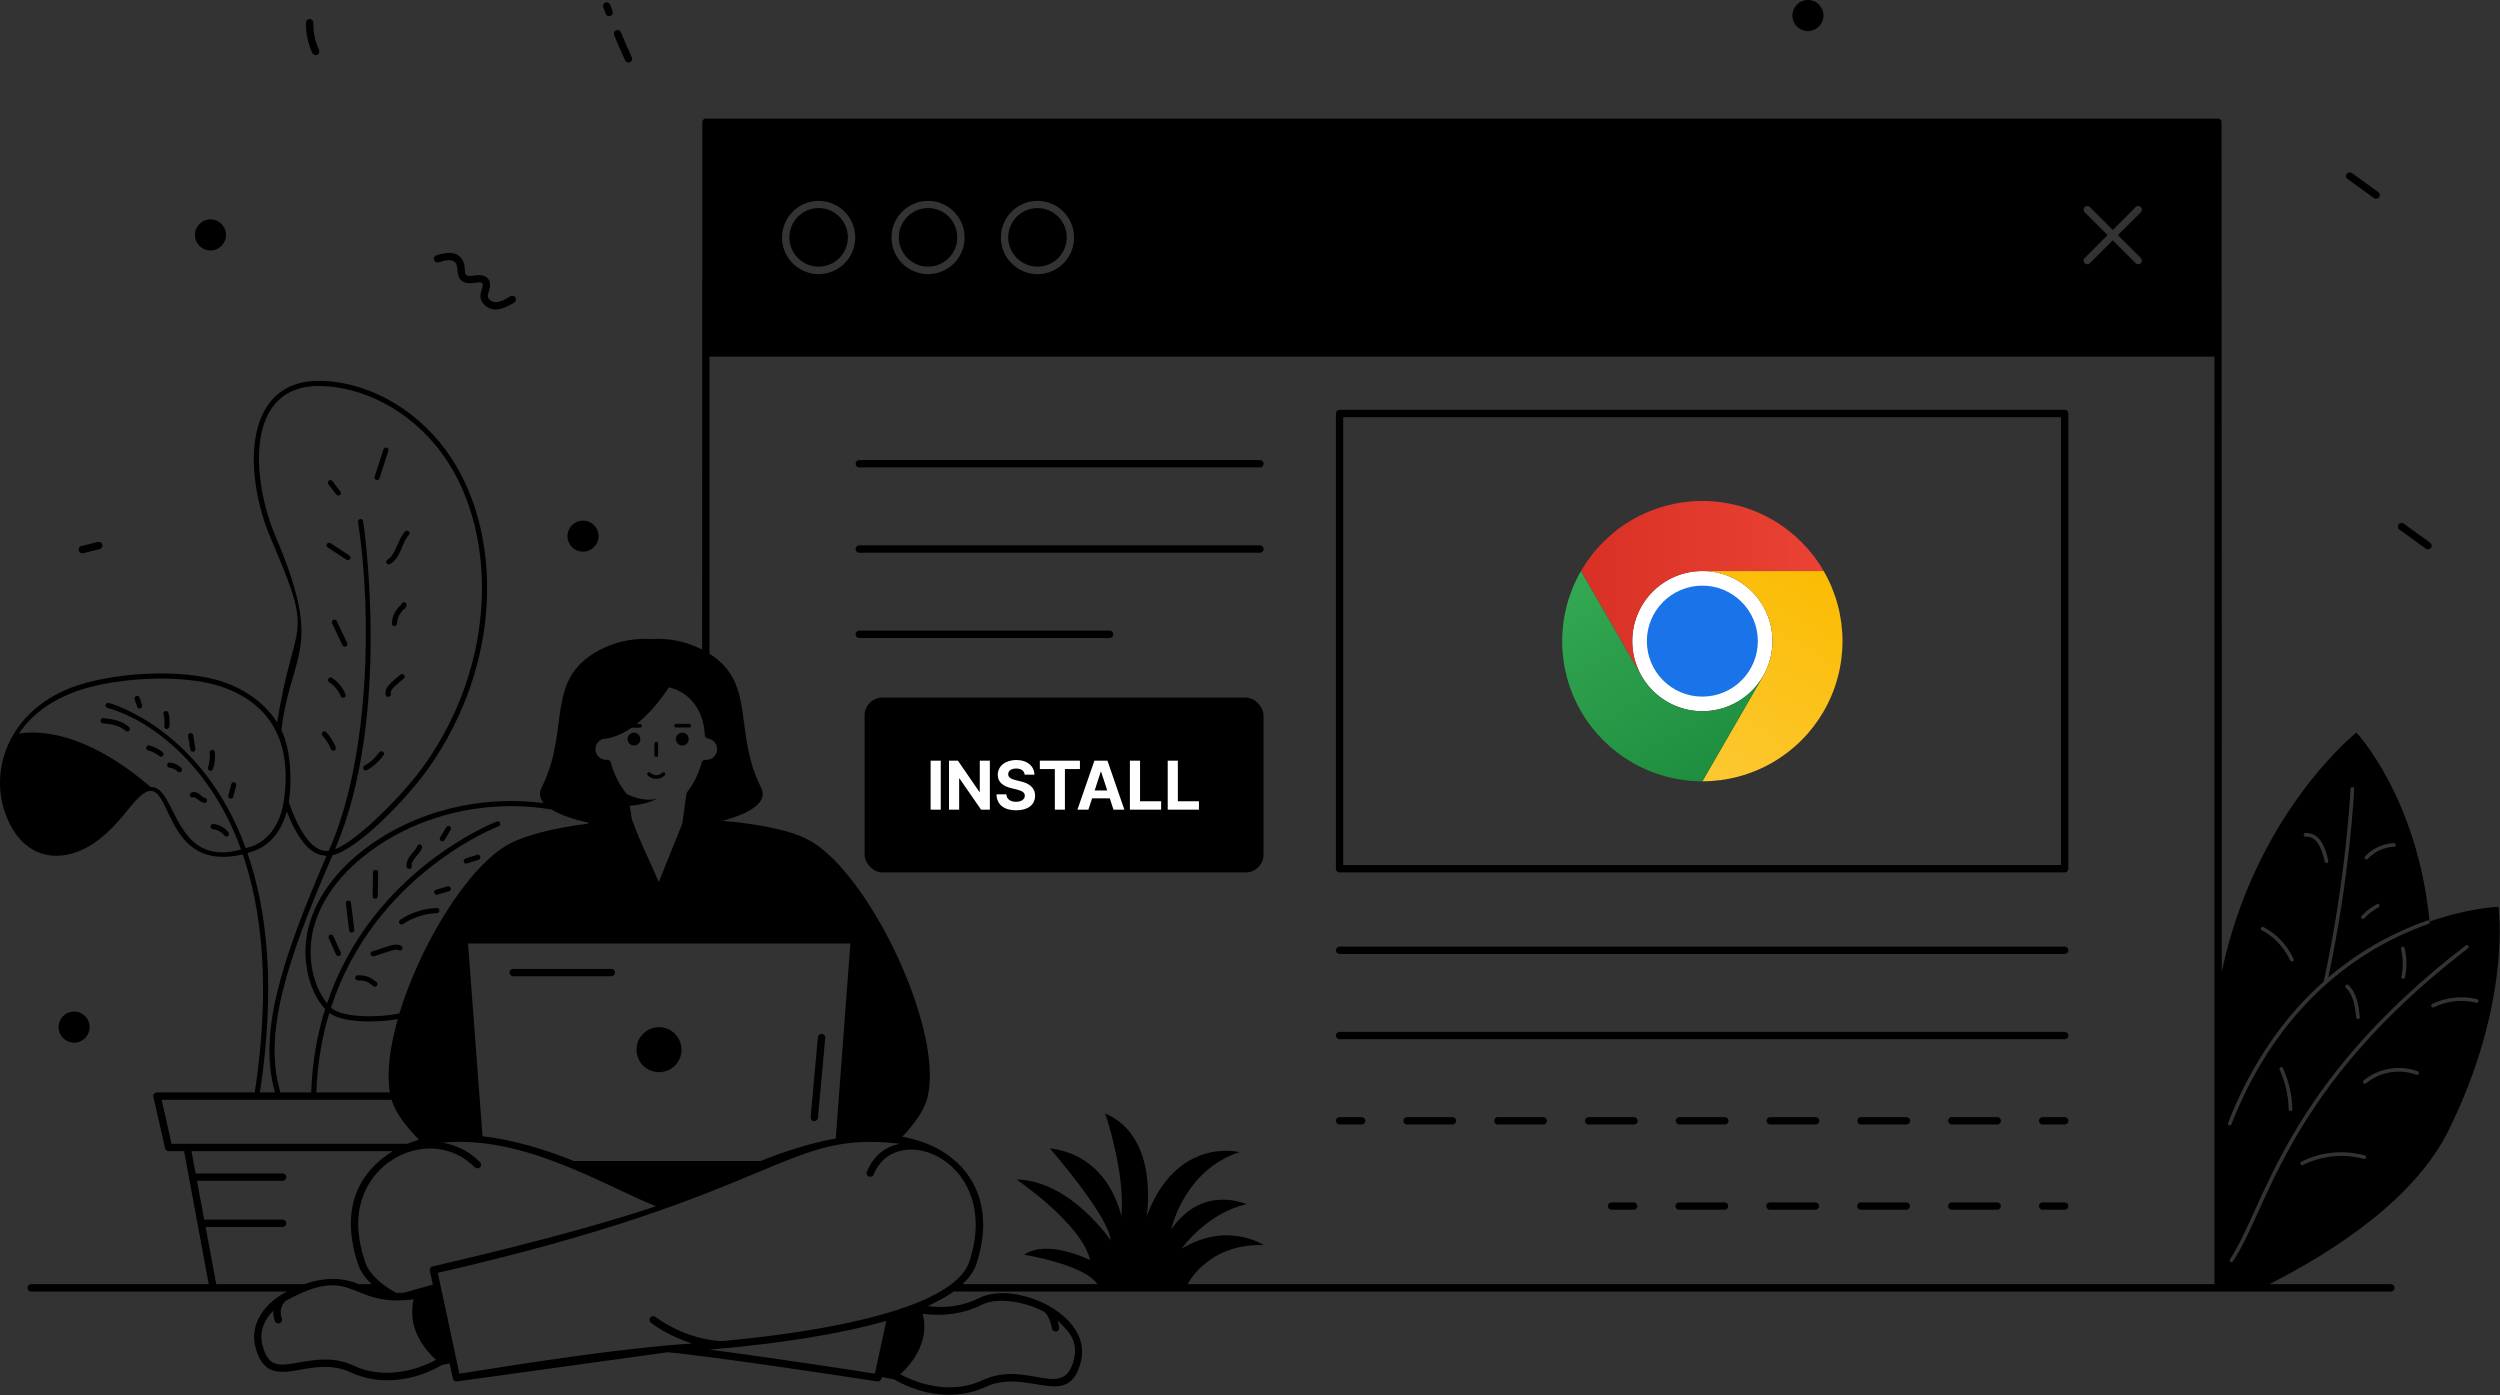 <svg width="5734" height="3200" viewBox="0 0 5734 3200" fill="none" xmlns="http://www.w3.org/2000/svg">
<rect x="0" y="0" width="5734" height="3200" fill="#333333" stroke="none"/>
<path d="M886.491 1291.72C888.49 1294.86 892.704 1295.28 894.584 1293.75C920.464 1278.64 920.636 1245.09 937.756 1227.16C939.945 1224.79 939.945 1221.08 937.41 1218.72C935.05 1216.53 931.345 1216.7 929.157 1219.06C911.157 1238.11 908.997 1271.6 888.69 1283.65C885.823 1285.33 884.984 1288.87 886.491 1291.72Z" fill="black"/>
<path d="M927.971 1381.43C924.771 1380.59 921.571 1382.61 920.719 1385.64L920.558 1386.66C907.572 1397.28 899.478 1413.13 898.798 1429.82C898.638 1433.18 901.17 1435.9 904.37 1436.07C904.531 1436.07 904.531 1436.07 904.705 1436.07C907.905 1436.07 910.437 1433.54 910.611 1430.32C911.117 1416.67 918.197 1403.01 929.317 1394.92C932.451 1392.32 934.731 1383.21 927.971 1381.43Z" fill="black"/>
<path d="M918.195 1547.51C902.769 1561.08 880.048 1575.59 884.809 1594.06C885.475 1596.76 887.848 1598.43 890.542 1598.43C892.221 1597.37 897.634 1597.66 896.274 1591.19C893.742 1581.08 911.114 1569.51 926.114 1556.3C928.474 1554.08 928.809 1550.38 926.621 1548.02C924.434 1545.48 920.716 1545.33 918.195 1547.51Z" fill="black"/>
<path d="M833.719 1764.19C835.653 1767.22 839.631 1767.68 841.811 1766.37C856.649 1757.94 869.635 1746.15 879.583 1732.31C881.608 1729.78 880.928 1726.07 878.395 1724.05C875.703 1722.2 871.995 1722.88 870.142 1725.39C861.034 1737.88 849.4 1748.5 835.911 1756.09C833.213 1757.79 832.203 1761.31 833.719 1764.19Z" fill="black"/>
<path d="M758.862 1718.14C760.015 1720.83 762.66 1722.5 766.617 1721.52C769.652 1720.33 771.169 1716.79 769.989 1713.75C765.1 1701.1 757.512 1689.15 748.239 1679.19C746.046 1676.84 742.337 1676.66 739.808 1679.03C737.446 1681.22 737.446 1684.93 739.639 1687.28C747.903 1696.23 754.477 1706.83 758.862 1718.14Z" fill="black"/>
<path d="M761.722 1554.77C758.856 1552.92 755.314 1553.76 753.461 1556.45C751.606 1559.15 752.448 1562.86 755.148 1564.71C766.95 1572.48 776.222 1583.77 781.619 1596.91C782.967 1600.43 787.365 1601.05 789.206 1600.13C792.241 1598.78 793.759 1595.41 792.409 1592.38C786.34 1577.19 775.378 1563.87 761.722 1554.77Z" fill="black"/>
<path d="M772.512 1424.61C770.995 1421.57 767.454 1420.39 764.589 1421.73C761.721 1423.09 760.373 1426.62 761.721 1429.66L785.496 1479.91C786.949 1482.8 790.74 1484.22 793.421 1482.61C796.288 1481.25 797.635 1477.72 796.288 1474.86L772.512 1424.61Z" fill="black"/>
<path d="M794.602 1283.81C798.111 1285.57 801.307 1284.41 802.863 1281.96C804.55 1279.26 803.875 1275.72 801.009 1273.86L758.182 1245.71C755.316 1244.02 751.776 1244.69 749.922 1247.39C748.235 1250.09 748.91 1253.78 751.607 1255.64L794.602 1283.81Z" fill="black"/>
<path d="M771.337 1134.24C773.634 1137.2 777.557 1137.12 779.598 1135.43C782.128 1133.41 782.634 1129.7 780.611 1127.17L762.402 1103.38C760.547 1100.85 756.836 1100.36 754.138 1102.38C751.61 1104.4 751.103 1108.11 753.127 1110.65L771.337 1134.24Z" fill="black"/>
<path d="M863.061 1100.7C866.948 1101.66 869.534 1099.67 870.48 1096.8L890.721 1034.26C891.721 1031.05 890.04 1027.67 887.001 1026.67C883.8 1025.66 880.601 1027.51 879.589 1030.54L859.183 1093.27C858.342 1096.3 860.027 1099.67 863.061 1100.7Z" fill="black"/>
<path d="M1031.51 1895.35C1028.63 1893.85 1025.09 1894.69 1023.41 1897.37L1009.4 1920.82C1007.73 1923.69 1008.57 1927.39 1011.44 1928.91C1013.3 1930.4 1017.52 1930.06 1019.53 1926.89L1033.52 1903.45C1035.21 1900.75 1034.2 1897.05 1031.51 1895.35Z" fill="black"/>
<path d="M964.559 1937.33C961.534 1936.16 958.16 1937.67 956.972 1940.71C951.866 1954.34 929.506 1967.23 932.693 1987.92C933.187 1992.05 936.639 1993.43 939.666 1992.75C942.453 1992.14 944.893 1989.77 944.333 1986.22C942.519 1971.72 961.893 1961.14 967.933 1944.92C969.119 1941.89 967.6 1938.52 964.559 1937.33Z" fill="black"/>
<path d="M861.379 1995.17C858.176 1995.17 855.477 1997.87 855.477 2001.06L854.635 2055.19C854.434 2059.19 857.384 2061.21 860.385 2061.27C863.386 2061.29 866.437 2059.39 866.437 2055.53L867.284 2001.23C867.284 1997.87 864.752 1995.32 861.379 1995.17Z" fill="black"/>
<path d="M798.314 2065.3C795.112 2065.81 792.75 2068.67 793.256 2071.9L800.845 2133.77C801.283 2137.72 804.407 2139.27 807.335 2138.87C810.282 2138.46 813.032 2136.1 812.647 2132.25L804.891 2070.54C804.552 2067.33 801.688 2064.97 798.314 2065.3Z" fill="black"/>
<path d="M764.593 2147.09C763.244 2144.05 759.702 2142.71 756.836 2144.05C753.801 2145.4 752.621 2148.95 753.97 2151.81L770.832 2189.41C772.088 2192.13 775.385 2193.63 778.756 2192.28C781.622 2190.93 782.97 2187.39 781.622 2184.52L764.593 2147.09Z" fill="black"/>
<path d="M820.907 2236.79C817.535 2236.61 815.006 2239.15 814.838 2242.35C814.669 2245.72 817.199 2248.43 820.402 2248.59C837.965 2249.03 842.991 2250.81 856.317 2261.91C859.017 2263.84 862.858 2263.33 864.747 2260.89C866.773 2258.37 866.263 2254.67 863.735 2252.64C848.541 2240.67 841.862 2237.28 820.907 2236.79Z" fill="black"/>
<path d="M920.053 2169.01C906.506 2162.11 893.373 2169.77 854.125 2182.16C850.921 2183.17 849.234 2186.37 850.246 2189.57C851.211 2192.47 854.395 2194.37 857.665 2193.29C900.799 2179.52 907.546 2175.76 914.493 2179.47C917.519 2180.97 921.066 2179.8 922.586 2176.93C924.093 2174.07 922.919 2170.52 920.053 2169.01Z" fill="black"/>
<path d="M1001.66 2082.67C971.65 2083.69 942.65 2092.95 917.853 2109.64C914.996 2111.5 914.33 2115.04 916.18 2117.73C917.363 2119.6 919.213 2120.44 921.077 2120.44C922.246 2120.44 923.43 2120.1 924.273 2119.43C947.03 2104.25 974.683 2095.32 1002.01 2094.3C1005.21 2094.3 1007.74 2091.6 1007.74 2088.23C1007.56 2085.03 1005.21 2082.16 1001.66 2082.67Z" fill="black"/>
<path d="M1026.61 2032.94L999.976 2040.7C996.776 2041.54 994.912 2044.75 995.914 2047.95C996.596 2050.48 998.96 2052.17 1001.49 2052.17C1002.16 2052.17 1002.66 2052.17 1003.18 2052L1029.81 2044.25C1033.03 2043.23 1034.71 2040.04 1033.86 2036.82C1033.03 2033.79 1029.65 2031.94 1026.61 2032.94Z" fill="black"/>
<path d="M1094.06 1960.61L1067.42 1969.21C1064.39 1970.21 1062.69 1973.58 1063.7 1976.79C1064.39 1979.15 1066.74 1980.85 1069.27 1980.85C1069.77 1980.85 1070.45 1980.68 1071.13 1980.5L1097.6 1971.9C1100.8 1970.9 1102.5 1967.53 1101.48 1964.48C1100.46 1961.28 1097.09 1959.59 1094.06 1960.61Z" fill="black"/>
<path d="M320.135 1599.94C318.955 1596.91 315.752 1595.23 312.547 1596.24C309.512 1597.25 307.825 1600.62 308.837 1603.66L314.571 1621.03C315.413 1623.55 317.774 1625.07 320.304 1625.07C324.733 1625.07 326.988 1620.88 325.868 1617.33L320.135 1599.94Z" fill="black"/>
<path d="M379.147 1630.97C375.946 1631.82 374.09 1635.19 374.934 1638.22C377.462 1646.98 377.97 1656.27 376.789 1665.19C376.098 1669.57 379.504 1671.99 382.815 1671.94C385.448 1671.91 388.021 1670.3 388.422 1666.88C389.94 1656.27 389.265 1645.31 386.4 1635.19C385.556 1631.98 382.352 1630.13 379.147 1630.97Z" fill="black"/>
<path d="M436.308 1681.39C433.104 1681.89 430.912 1684.93 431.419 1688.14L436.476 1719.16C436.891 1722.68 439.752 1724.22 442.544 1724.03C445.708 1723.82 448.783 1721.39 448.11 1717.14L443.051 1686.28C442.547 1683.07 439.512 1680.88 436.308 1681.39Z" fill="black"/>
<path d="M486.214 1719.83C483.011 1720.18 480.649 1723.03 480.986 1726.24C482.169 1737.54 480.819 1749.34 477.109 1760.15C475.839 1763.94 478.79 1767.88 482.674 1767.88C485.203 1767.88 487.563 1766.37 488.406 1763.85C492.452 1751.54 493.969 1738.05 492.79 1725.06C492.452 1721.86 489.587 1719.5 486.214 1719.83Z" fill="black"/>
<path d="M537.475 1794.18C534.44 1793.5 531.236 1795.36 530.394 1798.58L523.65 1824.53C522.975 1827.72 524.829 1830.94 528.033 1831.61C529.727 1832.46 534.142 1831.29 535.115 1827.4L541.861 1801.44C542.533 1798.22 540.679 1795.02 537.475 1794.18Z" fill="black"/>
<path d="M488.069 1901.76C498.355 1902.78 508.305 1908.17 514.711 1916.42C516.714 1919 520.78 1919.28 522.973 1917.44C525.669 1915.42 526.007 1911.71 523.984 1909.18C515.554 1898.39 502.909 1891.3 489.251 1889.96C485.878 1889.46 483.18 1891.97 482.843 1895.19C482.506 1898.56 484.867 1901.43 488.069 1901.76Z" fill="black"/>
<path d="M443.561 1828.74C449.182 1826.5 453.959 1838.13 469.189 1841.73C472.057 1841.73 474.585 1839.7 474.922 1836.68C475.429 1833.46 473.067 1830.44 469.864 1830.1C462.687 1829.19 453.574 1812.02 439.177 1817.77C436.142 1818.96 434.626 1822.34 435.806 1825.37C436.985 1828.41 440.526 1829.92 443.561 1828.74Z" fill="black"/>
<path d="M388.76 1760.79C395.673 1761.48 402.585 1764.67 407.644 1769.57C410.095 1772.03 413.856 1771.61 415.906 1769.57C418.266 1767.21 418.266 1763.49 415.906 1761.14C408.824 1754.22 399.551 1750.01 389.771 1749C386.569 1748.67 383.702 1751.03 383.364 1754.22C383.026 1757.6 385.388 1760.47 388.76 1760.79Z" fill="black"/>
<path d="M339.693 1721.17C349.134 1723.54 358.069 1728.1 365.489 1734.17C367.312 1735.99 371.495 1736.24 373.752 1733.33C375.775 1730.79 375.438 1727.09 372.908 1725.07C364.14 1717.98 353.687 1712.58 342.726 1709.72C339.522 1708.87 336.319 1710.91 335.476 1713.94C334.634 1717.14 336.657 1720.35 339.693 1721.17Z" fill="black"/>
<path d="M230.77 1652.21C230.268 1655.42 232.626 1658.44 235.83 1658.78C256.077 1661.16 272.779 1663.23 288.268 1676.33C290.362 1678.43 294.253 1678.43 296.53 1675.82C298.723 1673.28 298.385 1669.59 295.855 1667.38C278.514 1652.36 259.579 1649.69 237.179 1646.99C233.975 1646.82 231.109 1649 230.77 1652.21Z" fill="black"/>
<path d="M5679.6 2299.87C5647.39 2291.78 5611.97 2295.66 5582.12 2310.32C5581.63 2310.67 5580.94 2310.83 5580.29 2310.83C5578.76 2310.83 5577.23 2309.99 5576.58 2308.47C5575.55 2306.29 5576.39 2303.75 5578.42 2302.74C5609.98 2287.23 5647.58 2283.19 5681.63 2291.62C5683.99 2292.12 5685.33 2294.48 5684.84 2296.67C5684.15 2299.03 5681.97 2300.38 5679.6 2299.87ZM5542.35 2465.11C5503.91 2450.62 5458.4 2458.36 5426.68 2484.67C5425.99 2485.35 5425 2485.69 5423.97 2485.69C5422.82 2485.69 5421.64 2485.18 5420.8 2484.16C5419.27 2482.31 5419.61 2479.62 5421.29 2478.1C5455.34 2449.94 5504.06 2441.68 5545.36 2457.19C5547.58 2458.03 5548.61 2460.39 5547.93 2462.59C5547.08 2464.78 5544.72 2465.96 5542.35 2465.11ZM5421.64 2658.18C5375.79 2645.36 5324.85 2650.42 5282.17 2672.01C5280.91 2672.84 5277.74 2672.35 5276.63 2670.14C5275.44 2667.95 5276.28 2665.42 5278.46 2664.42C5322.82 2641.99 5375.94 2636.76 5423.82 2650.08C5426.19 2650.75 5427.37 2652.95 5426.83 2655.31C5426.19 2657.5 5423.82 2658.85 5421.64 2658.18ZM5121.49 2892.88C5120.5 2894.83 5117.9 2895.64 5115.76 2894.06C5113.73 2892.88 5113.24 2890.18 5114.58 2888.33C5195.77 2766.77 5237.19 2490.13 5655.49 2168.36C5657.17 2167.02 5659.88 2167.35 5661.41 2169.2C5662.75 2171.06 5662.41 2173.75 5660.53 2175.1C5243.38 2495.86 5204.18 2769.78 5121.49 2892.88ZM567.489 1956.59C616.636 1944.28 644.515 1909.36 657.865 1861.32C699.897 1969.52 740.42 1960.3 748.914 1963.32C642.52 2209.34 592.613 2371.71 630.717 2505.58H596.151C632.91 2264.47 612.677 2086.92 567.489 1956.59ZM563.611 1945.28C463.624 1670.62 252.524 1612.95 249.318 1612.11C246.284 1611.44 243.082 1613.3 242.237 1616.5C241.393 1619.54 243.25 1622.91 246.452 1623.57C357.73 1655.31 487.735 1766.51 552.82 1948.32C397.252 1992.8 405.127 1801.07 345.594 1805.18C195.532 1676.35 87.621 1675.18 43.277 1682.59C77.843 1630.65 130.279 1602.34 168.723 1587.83C253.483 1555.36 414.08 1542.99 508.812 1575.35C616.842 1612.53 672.409 1697.92 650.445 1840.75C633.151 1937.4 565.311 1944.01 563.611 1945.28ZM632.402 1231.22C579.247 1107.52 554.612 876.787 741.83 885.575C850.922 890.455 959.682 956.388 1025.78 1057.55C1138.1 1229.28 1140.88 1515.99 974.684 1752.9C929.843 1817.2 820.327 1929.04 768.471 1947.64C899.657 1642.96 833.556 1199.7 832.883 1195.31C832.375 1192.11 829.341 1189.91 826.135 1190.41C822.933 1190.92 820.743 1193.79 821.248 1197.16C853.651 1407.9 848.121 1739.55 754.142 1951.19C709.989 1958.26 676.619 1881.87 662.416 1839.74C669.172 1799.2 668.866 1721.64 645.386 1674.67C667.487 1492.76 743.569 1492.76 632.402 1231.22ZM755.319 2323.31C786.858 2347.31 870.574 2345.41 912.469 2337.31C894.254 2400.87 886.493 2460.23 894.254 2505.58H725.476C728.005 2438.47 738.796 2377.78 755.319 2323.31ZM1351.52 1887.28C1349.84 1887.96 1347.99 1888.63 1346.3 1889.47C1268.74 1899.43 1202.31 1915.95 1163.69 1938.03C1150.2 1945.79 1136.22 1956.08 1122.39 1968.72C1112.09 1978 1101.64 1988.46 1091.36 2000.08C1020.2 2079.67 951.589 2207.82 916.003 2324.5C874.162 2333.35 786.919 2336.34 759.197 2311.34C858.511 2005.31 1139.92 1896.56 1143.47 1895.2C1146.5 1894.2 1148.19 1890.83 1147 1887.62C1145.83 1884.59 1142.46 1883.07 1139.42 1884.26C1135.87 1885.6 853.116 1994.7 750.095 2301.23C714.41 2255.82 701.755 2184.84 722.106 2118.46C745.709 2041.56 803.881 1985.92 848.565 1952.87C939.614 1885.26 1055.11 1849.01 1172.63 1849.01C1203.32 1849.01 1234.35 1851.54 1265.03 1856.6C1285.27 1869.24 1315.79 1879.54 1351.52 1887.28ZM1644.74 1718.34C1644.74 1731.83 1633.95 1742.79 1620.47 1742.79H1618.6C1614.56 1742.28 1610.35 1744.8 1609.34 1748.86C1602.42 1774.48 1590.96 1797.92 1576.12 1816.64C1575.27 1817.82 1574.6 1819.34 1574.43 1820.68C1574.2 1822.36 1564.36 1893.32 1564.99 1888.8C1490.2 2074.92 1542.35 1945.18 1511.03 2023.19C1472.34 1933.88 1475.69 1949.1 1449.5 1880.03L1444.27 1848.16C1489.11 1844.63 1506.82 1831.14 1506.82 1831.14C1483.55 1840.07 1451.51 1827.76 1438.19 1821.87C1438.03 1821.87 1438.03 1821.7 1438.03 1821.7C1421.67 1802.31 1408.52 1776.68 1400.93 1748.86C1399.92 1744.8 1395.87 1742.28 1391.66 1742.79H1390.64C1377.32 1742.95 1365.52 1731.99 1365.52 1718.34C1365.52 1707.37 1372.44 1698.78 1381.88 1695.24C1381.88 1695.24 1382.21 1695.24 1382.21 1695.07C1382.39 1695.24 1382.55 1695.24 1382.55 1695.07C1406.16 1693.04 1428.42 1683.1 1448.82 1668.93H1468.04C1470.4 1668.93 1472.26 1667.08 1472.26 1664.72C1472.26 1662.52 1470.4 1660.51 1468.04 1660.51H1460.11C1490.47 1636.56 1515.92 1604.01 1534.29 1576.54C1582.36 1587.83 1613.72 1628.64 1616.59 1686.14C1616.75 1690.18 1619.79 1693.55 1623.83 1694.05C1626.54 1694.39 1629.23 1695.24 1631.76 1696.59C1639.86 1700.8 1644.74 1709.07 1644.74 1718.34ZM1316.12 2662.9C1248.34 2635.42 1175.49 2614.01 1106.71 2606.07C1106.56 2604.19 1073.35 2162.07 1073.49 2163.98C1340.36 2163.98 1683.39 2163.98 1950.43 2163.98L1916.89 2611.3C1859.39 2621.75 1800.2 2640.3 1744.39 2662.9C1606.88 2662.9 1481.19 2662.9 1316.12 2662.9ZM992.215 2904.68C987.828 2905.7 984.974 2910.08 985.975 2914.63L992.723 2946.33C921.441 2965.51 934.627 2965.89 908.254 2965.22C879.134 2948.81 847.25 2924.98 836.93 2893.22C826.135 2860.51 821.584 2831.51 821.584 2806.05C821.584 2657.67 991.882 2580.11 1089.18 2677.39C1092.9 2680.75 1097.99 2680.38 1101.14 2677.23C1104.27 2674.1 1104.51 2667.39 1099.28 2663.91C1077.27 2641.88 1048.53 2626.6 1015.48 2620.91C1202.67 2601.92 1395.48 2724.6 1504.63 2766.59C1290.4 2838.01 1009.72 2900 992.215 2904.68ZM898.136 2522.44C906.733 2551.11 929.496 2582.3 961.027 2614.01C949.549 2617.27 940.55 2620.66 934.39 2623.44C770.347 2623.44 557.107 2623.44 393.484 2623.44L370.718 2522.44C558.972 2522.44 704.884 2522.44 898.136 2522.44ZM471.549 2814.14H648.252C652.974 2814.14 656.681 2810.43 656.681 2805.71C656.681 2801.15 652.974 2797.28 648.252 2797.28H468.347L451.821 2708.26H648.252C652.974 2708.26 656.681 2704.54 656.681 2699.82C656.681 2695.1 652.974 2691.39 648.252 2691.39H448.619L439.173 2640.3H901.002C844.514 2674.7 772.013 2749.9 820.911 2898.62C826.475 2915.64 837.434 2931.15 852.608 2945.31H822.933C789.464 2931.95 753.423 2926.87 697.655 2945.31H495.996L471.549 2814.14ZM812.142 3132.65C769.159 3112.54 730.424 3116.87 686.527 3124.89C640.667 3132.98 615.375 3137.54 602.055 3085.26C593.285 3051.54 608.463 3024.56 627.006 3006.02C626.502 3013.1 627.346 3021.19 630.548 3029.97C634.163 3040.28 650.132 3035.02 646.398 3024.23C640.281 3007.93 645.21 2992.79 655.336 2983.59C814.423 2895.82 798.187 3000.14 948.723 2980.04C936.282 3035.98 960.202 3082.02 1000.15 3118.99C941.842 3149.73 871.682 3160.41 812.142 3132.65ZM1656.37 3075.82C1656.2 3075.99 1656.2 3075.99 1656.04 3075.82C1654.35 3075.39 1595.27 3077.39 1521.66 3032.83C1510.19 3025.75 1503.61 3020.68 1503.28 3020.52C1499.56 3017.66 1494.34 3018.32 1491.47 3021.87C1488.62 3025.58 1489.28 3030.81 1492.83 3033.67C1495.35 3035.7 1532.79 3064.7 1587.75 3081.39C1432.89 3091.07 1207.48 3126.14 1053.59 3150.69C1053.15 3148.63 1003.33 2915.34 1004.19 2919.35C1799 2737.79 1796.69 2591.82 2063.74 2623.27C2029.5 2630.6 2003.86 2650.34 1988.2 2687.34C1986.35 2691.57 1988.38 2696.62 1992.75 2698.3C1996.04 2699.95 2001.68 2698.74 2003.71 2693.92C2057.16 2564.14 2298.83 2664.74 2223.42 2893.22C2181.79 3019.74 1789.56 3063.94 1656.37 3075.82ZM1627.2 3095.55C1804.88 3080.5 1936.86 3056.71 2032.71 3029.79L2006.75 3150.69C1966.6 3144.01 1740.47 3109.78 1627.2 3095.55ZM2394.8 3008.45C2399.7 3012.27 2407.86 3022.04 2412.79 3047.16C2413.72 3051.88 2418.35 3054.73 2422.68 3053.81C2427.26 3052.91 2430.23 3048.48 2429.34 3043.9C2428.18 3038.01 2426.82 3032.78 2425.32 3028.09C2444.52 3047.59 2474.88 3071.35 2463.02 3118.49C2438.68 3214.25 2357.16 3117.38 2252.75 3166.03C2193.22 3193.68 2123.39 3183.03 2064.92 3152.2C2110.28 3110.22 2129.16 3058.79 2116.18 3013.27C2160.08 3019.67 2210.04 3013.91 2252.24 2992.52C2285.8 2975.55 2346.72 2983.59 2394.8 3008.45ZM1627.24 817.946H5079.04V2945.34H2723.66C2738.58 2919.46 2787.91 2852.64 2898.3 2855.63C2898.3 2855.63 2815.76 2800.19 2709.82 2864.26C2709.82 2864.26 2766.49 2782.95 2858.87 2762C2858.87 2762 2757.86 2715.19 2686.42 2819.91C2686.42 2819.91 2714.75 2684.41 2842.86 2642.51C2842.86 2642.51 2698.74 2605.15 2629.75 2790.14C2629.75 2790.14 2661.28 2607.95 2534.9 2553.82C2534.9 2553.82 2581.71 2690.15 2571.84 2790.14C2571.84 2790.14 2547.02 2650.26 2408 2633.9C2408 2633.9 2543.51 2789.11 2547.22 2844.54C2547.22 2844.54 2455.56 2707.89 2331.63 2705.34C2331.63 2705.34 2480.94 2806.88 2500.4 2890.13C2500.4 2890.13 2401.84 2840.84 2348.88 2877.81C2348.88 2877.81 2488.1 2900.32 2516.84 2945.34H2207.59C2222.79 2931.06 2234.01 2915.57 2239.6 2898.62C2292.76 2736.72 2201.91 2630.22 2069.47 2607.26C2099.32 2575.9 2120.39 2545.2 2127.31 2517.05C2162.55 2372.71 2018.04 2056.4 1888.9 1950C1888.9 1949.84 1888.72 1949.84 1888.72 1949.84C1878.79 1941.36 1864.38 1931.2 1855.84 1927.42C1855.51 1927.08 1855.16 1926.91 1855 1926.74C1854.83 1926.74 1854.65 1926.58 1854.49 1926.58C1807.71 1899.82 1710.51 1887.02 1656.55 1882.56C1721.29 1865.7 1762.6 1839.56 1745.58 1806.19C1681.05 1679.67 1735.71 1567.28 1627.24 1499.39V817.946ZM1877.76 460.685C1923.96 460.685 1961.57 498.442 1961.57 544.799C1961.57 591.176 1923.96 628.775 1877.76 628.775C1831.39 628.775 1793.63 591.176 1793.63 544.799C1793.63 498.442 1831.39 460.685 1877.76 460.685ZM2128.66 460.685C2174.86 460.685 2212.46 498.442 2212.46 544.799C2212.46 591.176 2174.86 628.775 2128.66 628.775C2082.29 628.775 2044.68 591.176 2044.68 544.799C2044.68 498.442 2082.29 460.685 2128.66 460.685ZM2379.71 460.685C2425.91 460.685 2463.52 498.442 2463.52 544.799C2463.52 591.176 2425.91 628.775 2379.71 628.775C2333.35 628.775 2295.58 591.176 2295.58 544.799C2295.58 498.442 2333.35 460.685 2379.71 460.685ZM4781.41 486.803C4778.05 483.429 4778.05 478.186 4781.41 474.823C4784.62 471.614 4790.01 471.614 4793.22 474.823L4845.84 527.44L4898.26 474.823C4901.47 471.614 4906.86 471.614 4910.07 474.823C4913.43 478.186 4913.43 483.429 4910.07 486.803L4857.61 539.239L4910.07 591.68C4913.43 595.054 4913.43 600.442 4910.07 603.655C4907.01 607.029 4901.28 607.029 4898.26 603.655L4845.84 551.215L4793.22 603.655C4790.16 607.029 4784.43 607.029 4781.41 603.655C4778.05 600.442 4778.05 595.054 4781.41 591.68L4833.84 539.239L4781.41 486.803ZM5230.58 2447.75C5232.8 2446.74 5235.32 2447.75 5236.16 2449.94C5249.65 2479.28 5257.06 2511.82 5257.75 2544.19C5257.75 2546.55 5255.88 2548.4 5253.51 2548.4C5251.14 2548.4 5249.31 2546.55 5249.31 2544.36C5248.62 2513.16 5241.55 2481.8 5228.56 2453.49C5227.56 2451.28 5228.56 2448.76 5230.58 2447.75ZM5380.49 2259.4C5382.01 2257.9 5384.69 2257.72 5386.37 2259.4C5406.35 2278.99 5409.75 2306.79 5412.51 2332.75C5412.93 2335.75 5410.71 2337.28 5408.46 2337.31C5406.43 2337.34 5404.44 2336.16 5404.25 2333.76C5401.58 2309.26 5398.37 2282.96 5380.49 2265.48C5378.8 2263.79 5378.8 2261.1 5380.49 2259.4ZM5510.13 2171.39C5512.5 2170.88 5514.72 2172.24 5515.22 2174.6C5520.6 2196.52 5520.76 2219.61 5516.06 2241.71C5515.41 2244.23 5513.04 2245.2 5511.01 2244.83C5508.91 2244.46 5507.15 2242.74 5507.77 2239.86C5512.35 2219.11 5512.01 2197.19 5506.92 2176.62C5506.43 2174.25 5507.77 2172.07 5510.13 2171.39ZM5185.72 2127.9C5186.91 2125.87 5189.43 2125.03 5191.49 2126.2C5221.3 2141.38 5245.75 2167.51 5260.58 2199.55C5261.46 2201.58 5260.58 2204.11 5258.4 2205.11C5255.76 2206 5253.62 2204.88 5252.86 2203.1C5238.84 2172.74 5215.76 2148.12 5187.6 2133.63C5185.57 2132.62 5184.73 2130.08 5185.72 2127.9ZM5287.59 1910.55C5320.57 1909.23 5333.41 1943.02 5340.17 1974.12C5340.71 1976.59 5339.33 1978.35 5337.57 1979.02C5335.43 1979.81 5332.68 1979.03 5331.92 1975.97C5317.36 1909.1 5290.08 1920.9 5287.75 1918.99C5285.38 1918.99 5283.54 1917.12 5283.54 1914.94C5283.35 1912.57 5285.23 1910.55 5287.59 1910.55ZM5416.56 2100.75C5426.53 2089.79 5438.49 2080.68 5451.63 2073.76C5453.66 2072.59 5456.18 2073.43 5457.37 2075.46C5458.4 2077.64 5457.56 2080.18 5455.53 2081.19C5443.23 2087.59 5432.07 2096.19 5422.63 2106.48C5421.41 2108 5419 2108.47 5416.75 2106.64C5415.07 2105.14 5414.88 2102.43 5416.56 2100.75ZM5424.66 1964.17C5441.16 1945.96 5465.96 1934.67 5490.57 1933.82H5490.76C5492.94 1933.82 5494.81 1935.67 5494.97 1937.87C5494.97 1940.23 5493.13 1942.26 5490.91 1942.26C5468.33 1942.92 5445.9 1953.22 5430.89 1969.91C5429.13 1971.68 5426.34 1971.6 5425 1970.24C5423.13 1968.55 5423.13 1965.86 5424.66 1964.17ZM5730.5 2079.84C5730.5 2079.84 5664.58 2081.7 5572.88 2113.56C5573.53 2115.75 5572.53 2118.11 5570.36 2118.95C5372.73 2188.9 5210.87 2341.44 5117.94 2578.75C5117.17 2580.55 5115.3 2581.98 5112.74 2581.12L5112.7 2581.11C5112.7 2581.11 5112.7 2581.11 5112.7 2581.12H5112.55C5110.37 2580.27 5109.34 2577.75 5110.18 2575.55C5167.69 2428.7 5246.78 2324.66 5329.74 2251.15C5381.82 2011.04 5391.11 1811.24 5391.11 1809.21C5391.26 1806.86 5393.48 1805 5395.5 1805.18C5397.83 1805.34 5399.71 1807.19 5399.55 1809.55C5399.55 1811.58 5390.42 2005.99 5340.17 2241.87C5418.08 2175.6 5498.52 2135.31 5567.49 2111.03C5569.51 2110.19 5571.5 2111.2 5572.53 2113.23C5544.03 1827.26 5404.6 1680.23 5404.6 1680.23C5404.6 1680.23 5173.69 1863.12 5095.93 2228.38C5095.85 1996.1 5095.43 555.708 5095.35 279.909C5095.35 275.515 5091.84 272 5087.45 272H1618.77C1614.39 272 1610.86 275.515 1610.86 279.909C1610.75 550.015 1610.47 1253.52 1610.38 1489.92C1607.44 1488.43 1604.55 1486.92 1601.42 1485.48C1563.98 1468.28 1527.39 1463.73 1493.84 1465.76C1460.46 1463.73 1423.7 1468.28 1386.43 1485.48C1243.79 1551.24 1311.23 1670.62 1242.27 1806.19C1235.52 1819.34 1237.88 1831.14 1246.99 1841.92C1102.5 1823.21 953.603 1859.98 841.48 1943.43C795.448 1977.66 735.426 2035.15 710.807 2115.08C687.173 2191.88 707.1 2272.43 745.709 2314.55C727.837 2371.36 716.202 2434.94 713.673 2505.58H643.196C603.74 2373.06 654.323 2210.69 762.571 1961.64C823.277 1947.5 938.628 1825.22 984.47 1759.64C1154.21 1516.77 1149.95 1225.48 1035.55 1051.15C967.427 946.774 855.141 878.828 742.506 873.761C554.02 864.854 557.929 1087.87 621.443 1235.94C725.323 1476.36 674.04 1410.54 635.776 1657.3C609.976 1615.99 566.476 1582.78 512.691 1564.23C414.794 1530.82 251.718 1543.51 164.509 1576.71C11.489 1634.87 -35.804 1786.23 26.923 1898.08C68.095 1970.27 139.32 1977.98 203.121 1941.58C244.259 1918.13 275.959 1879.03 301.927 1846.99C406.476 1718.96 347.627 2008.83 556.866 1959.62C600.029 2085.91 621.443 2262.27 584.348 2505.58H360.095C355.113 2505.58 350.684 2510.11 351.834 2515.87L378.643 2633.72C379.487 2637.6 382.861 2640.3 386.736 2640.3H422.146C490.383 3007.74 410.339 2577.59 478.813 2945.34H71.519C66.861 2945.34 63.089 2949.11 63.089 2953.77C63.089 2958.43 66.861 2962.2 71.519 2962.2C73.269 2962.2 590.863 2962.18 658.538 2962.18C609.834 2986.54 571.769 3034.54 585.696 3089.31C602.895 3156.93 644.881 3149.34 689.561 3141.42C723.959 3135.34 762.907 3128.43 805.062 3147.99C872.55 3179.1 951.788 3167.01 1013.98 3130.62L1031.34 3127.24L1038.76 3161.98C1039.6 3165.86 1043.13 3168.55 1047.02 3168.55C1096.45 3161.71 867.907 3193.42 1530.59 3101.62C1616.59 3108.36 1928.8 3155.52 2013.32 3168.55C2017.38 3168.55 2020.75 3165.86 2021.59 3161.98L2022.43 3158.27L2051.27 3164.01C2113.27 3200.18 2193.19 3212.4 2260 3181.2C2357.87 3135.62 2450.23 3237.43 2479.21 3122.7C2506.52 3015.22 2327.98 2935.27 2244.66 2977.53C2186.14 3007.17 2129.71 2995.43 2127.98 2995.39C2150.47 2985.29 2170.45 2974.15 2187.34 2962.03C2189.99 2962.39 2095.32 2962.26 5483.58 2962.2C5488.28 2962.2 5492.02 2958.43 5492.02 2953.77C5492.02 2949.11 5488.28 2945.34 5483.58 2945.34H5205.13C5358.59 2867.3 5539.94 2747.66 5616.7 2591.4C5761.72 2296.67 5730.5 2079.84 5730.5 2079.84Z" fill="black"/>
<path d="M5572.87 2113.2C5572.69 2113.02 5572.54 2112.86 5572.54 2112.86C5572.54 2112.86 5572.54 2113.02 5572.54 2113.2C5572.69 2113.2 5572.69 2113.2 5572.87 2113.2Z" fill="black"/>
<path d="M1877.76 611.564C1914.68 611.564 1944.69 581.386 1944.69 544.454C1944.69 507.358 1914.68 477.179 1877.76 477.179C1840.66 477.179 1810.48 507.358 1810.48 544.454C1810.48 581.386 1840.66 611.564 1877.76 611.564Z" fill="black"/>
<path d="M2379.71 611.564C2416.64 611.564 2446.66 581.386 2446.66 544.454C2446.66 507.358 2416.64 477.179 2379.71 477.179C2342.62 477.179 2312.44 507.358 2312.44 544.454C2312.44 581.386 2342.62 611.564 2379.71 611.564Z" fill="black"/>
<path d="M2128.65 611.564C2165.58 611.564 2195.59 581.386 2195.59 544.454C2195.59 507.358 2165.58 477.179 2128.65 477.179C2091.71 477.179 2061.54 507.358 2061.54 544.454C2061.54 581.386 2091.71 611.564 2128.65 611.564Z" fill="black"/>
<path d="M3080.85 956.84H4727.06V1984.15H3080.85V956.84ZM3072.44 2001H4735.47C4740.14 2001 4743.91 1997.24 4743.91 1992.57V948.4C4743.91 943.733 4740.14 939.961 4735.47 939.961H3072.44C3067.77 939.961 3064 943.733 3064 948.4V1992.57C3064 1997.24 3067.77 2001 3072.44 2001Z" fill="black"/>
<path d="M3072.52 2187.95H4735.55C4740.21 2187.95 4743.99 2184.17 4743.99 2179.51C4743.99 2174.86 4740.21 2171.08 4735.55 2171.08H3072.52C3067.85 2171.08 3064.08 2174.86 3064.08 2179.51C3064.08 2184.17 3067.85 2187.95 3072.52 2187.95Z" fill="black"/>
<path d="M3072.52 2383.52H4735.55C4740.21 2383.52 4743.99 2379.75 4743.99 2375.09C4743.99 2370.43 4740.21 2366.67 4735.55 2366.67H3072.52C3067.85 2366.67 3064.08 2370.43 3064.08 2375.09C3064.08 2379.75 3067.85 2383.52 3072.52 2383.52Z" fill="black"/>
<path d="M4735.55 2562.24H4684.97C4680.31 2562.24 4676.54 2566.02 4676.54 2570.67C4676.54 2575.33 4680.31 2579.11 4684.97 2579.11H4735.55C4740.21 2579.11 4743.99 2575.33 4743.99 2570.67C4743.99 2566.02 4740.21 2562.24 4735.55 2562.24Z" fill="black"/>
<path d="M3956.11 2562.24H3852C3847.32 2562.24 3843.54 2566.01 3843.54 2570.67C3843.54 2575.33 3847.32 2579.1 3852 2579.1H3956.11C3960.76 2579.1 3964.54 2575.33 3964.54 2570.67C3964.54 2566.01 3960.76 2562.24 3956.11 2562.24Z" fill="black"/>
<path d="M3331.34 2562.24H3227.24C3222.57 2562.24 3218.79 2566.01 3218.79 2570.67C3218.79 2575.33 3222.57 2579.11 3227.24 2579.11H3331.34C3335.99 2579.11 3339.77 2575.33 3339.77 2570.67C3339.77 2566.01 3335.99 2562.24 3331.34 2562.24Z" fill="black"/>
<path d="M3747.85 2562.24H3643.7C3639.04 2562.24 3635.28 2566.02 3635.28 2570.67C3635.28 2575.34 3639.04 2579.11 3643.7 2579.11H3747.85C3752.49 2579.11 3756.27 2575.34 3756.27 2570.67C3756.27 2566.02 3752.49 2562.24 3747.85 2562.24Z" fill="black"/>
<path d="M4164.34 2562.24H4060.23C4055.56 2562.24 4051.77 2566.02 4051.77 2570.67C4051.77 2575.34 4055.56 2579.11 4060.23 2579.11H4164.34C4168.98 2579.11 4172.77 2575.34 4172.77 2570.67C4172.77 2566.02 4168.98 2562.24 4164.34 2562.24Z" fill="black"/>
<path d="M4372.59 2562.24H4268.47C4263.8 2562.24 4260.03 2566.01 4260.03 2570.67C4260.03 2575.34 4263.8 2579.11 4268.47 2579.11H4372.59C4377.26 2579.11 4381.04 2575.34 4381.04 2570.67C4381.04 2566.01 4377.26 2562.24 4372.59 2562.24Z" fill="black"/>
<path d="M3539.6 2562.24H3435.46C3430.78 2562.24 3427.04 2566.02 3427.04 2570.67C3427.04 2575.34 3430.78 2579.11 3435.46 2579.11H3539.6C3544.25 2579.11 3548.02 2575.34 3548.02 2570.67C3548.02 2566.02 3544.25 2562.24 3539.6 2562.24Z" fill="black"/>
<path d="M4580.85 2562.24H4476.72C4472.07 2562.24 4468.29 2566.01 4468.29 2570.67C4468.29 2575.33 4472.07 2579.11 4476.72 2579.11H4580.85C4585.5 2579.11 4589.29 2575.33 4589.29 2570.67C4589.29 2566.01 4585.5 2562.24 4580.85 2562.24Z" fill="black"/>
<path d="M3072.52 2579.11H3123.09C3127.75 2579.11 3131.53 2575.33 3131.53 2570.67C3131.53 2566.01 3127.75 2562.24 3123.09 2562.24H3072.52C3067.86 2562.24 3064.09 2566.01 3064.09 2570.67C3064.09 2575.33 3067.86 2579.11 3072.52 2579.11Z" fill="black"/>
<path d="M4735.55 2757.83H4684.97C4680.31 2757.83 4676.54 2761.6 4676.54 2766.26C4676.54 2770.92 4680.31 2774.68 4684.97 2774.68H4735.55C4740.21 2774.68 4743.99 2770.92 4743.99 2766.26C4743.99 2761.6 4740.21 2757.83 4735.55 2757.83Z" fill="black"/>
<path d="M3955.33 2757.83H3851.09C3846.44 2757.83 3842.66 2761.6 3842.66 2766.26C3842.66 2770.92 3846.44 2774.68 3851.09 2774.68H3955.33C3960 2774.68 3963.78 2770.92 3963.78 2766.26C3963.78 2761.6 3960 2757.83 3955.33 2757.83Z" fill="black"/>
<path d="M4580.72 2757.83H4476.5C4471.85 2757.83 4468.07 2761.6 4468.07 2766.26C4468.07 2770.92 4471.85 2774.68 4476.5 2774.68H4580.72C4585.37 2774.68 4589.16 2770.92 4589.16 2766.26C4589.16 2761.6 4585.37 2757.83 4580.72 2757.83Z" fill="black"/>
<path d="M4163.8 2757.83H4059.58C4054.91 2757.83 4051.15 2761.6 4051.15 2766.26C4051.15 2770.92 4054.91 2774.68 4059.58 2774.68H4163.8C4168.46 2774.68 4172.25 2770.92 4172.25 2766.26C4172.25 2761.6 4168.46 2757.83 4163.8 2757.83Z" fill="black"/>
<path d="M4372.3 2757.83H4268.03C4263.39 2757.83 4259.62 2761.6 4259.62 2766.25C4259.62 2770.92 4263.39 2774.68 4268.03 2774.68H4372.3C4376.94 2774.68 4380.71 2770.92 4380.71 2766.25C4380.71 2761.6 4376.94 2757.83 4372.3 2757.83Z" fill="black"/>
<path d="M3746.9 2757.83H3696.31C3691.65 2757.83 3687.87 2761.6 3687.87 2766.26C3687.87 2770.92 3691.65 2774.68 3696.31 2774.68H3746.9C3751.53 2774.68 3755.32 2770.92 3755.32 2766.26C3755.32 2761.6 3751.53 2757.83 3746.9 2757.83Z" fill="black"/>
<path d="M1970.73 1072.1H2889.8C2894.44 1072.1 2898.22 1068.34 2898.22 1063.68C2898.22 1059.03 2894.44 1055.25 2889.8 1055.25H1970.73C1966.06 1055.25 1962.31 1059.03 1962.31 1063.68C1962.31 1068.34 1966.06 1072.1 1970.73 1072.1Z" fill="black"/>
<path d="M1970.73 1267.7H2889.8C2894.44 1267.7 2898.22 1263.92 2898.22 1259.25C2898.22 1254.59 2894.44 1250.83 2889.8 1250.83H1970.73C1966.06 1250.83 1962.31 1254.59 1962.31 1259.25C1962.31 1263.92 1966.06 1267.7 1970.73 1267.7Z" fill="black"/>
<path d="M1970.72 1463.28H2545.05C2549.7 1463.28 2553.48 1459.52 2553.48 1454.85C2553.48 1450.2 2549.7 1446.42 2545.05 1446.42H1970.72C1966.07 1446.42 1962.29 1450.2 1962.29 1454.85C1962.29 1459.52 1966.07 1463.28 1970.72 1463.28Z" fill="black"/>
<path d="M1519.97 2356.67C1517.27 2356 1514.4 2355.83 1511.53 2355.83C1508.67 2355.83 1505.8 2356 1503.11 2356.67C1480.17 2360.39 1462.31 2379.27 1460.28 2402.71C1459.95 2404.21 1459.95 2405.73 1459.95 2407.43C1459.95 2433.05 1478.49 2454.47 1503.11 2458.35C1505.8 2459.01 1508.67 2459.19 1511.53 2459.19C1514.4 2459.19 1517.27 2459.01 1519.97 2458.35C1544.59 2454.47 1563.13 2433.05 1563.13 2407.43C1563.13 2405.73 1563.13 2404.21 1562.8 2402.71C1560.77 2379.27 1542.89 2360.39 1519.97 2356.67Z" fill="black"/>
<path d="M1402.28 2222.3H1177.19C1172.63 2222.3 1168.75 2226 1168.75 2230.72C1168.75 2235.27 1172.63 2239.15 1177.19 2239.15H1402.28C1407 2239.15 1410.71 2235.27 1410.71 2230.72C1410.71 2226 1407 2222.3 1402.28 2222.3Z" fill="black"/>
<path d="M1564.98 1680.55C1556.72 1680.55 1550.15 1687.13 1550.15 1695.22C1550.15 1703.32 1556.72 1709.89 1564.98 1709.89C1573.07 1709.89 1579.64 1703.32 1579.64 1695.22C1579.64 1687.13 1573.07 1680.55 1564.98 1680.55Z" fill="black"/>
<path d="M1454.04 1680.55C1445.94 1680.55 1439.37 1687.13 1439.37 1695.22C1439.37 1703.32 1445.94 1709.89 1454.04 1709.89C1462.12 1709.89 1468.71 1703.32 1468.71 1695.22C1468.71 1687.13 1462.12 1680.55 1454.04 1680.55Z" fill="black"/>
<path d="M1505.12 1736.02C1507.48 1736.02 1509.35 1734.17 1509.35 1731.81V1705.5C1509.35 1703.14 1507.48 1701.29 1505.12 1701.29C1502.76 1701.29 1500.91 1703.14 1500.91 1705.5V1731.81C1500.91 1734.17 1502.76 1736.02 1505.12 1736.02Z" fill="black"/>
<path d="M1518.45 1772.6C1511.2 1779.86 1499.23 1779.86 1491.81 1772.6C1490.12 1770.92 1487.42 1770.92 1485.73 1772.6C1484.06 1774.29 1484.23 1776.82 1485.73 1778.51C1491.13 1783.91 1498.22 1786.43 1505.14 1786.43C1512.21 1786.43 1519.11 1783.91 1524.51 1778.51C1526.03 1776.82 1526.03 1774.29 1524.51 1772.6C1522.84 1770.92 1520.14 1770.92 1518.45 1772.6Z" fill="black"/>
<path d="M1580.5 1660.15H1550.82C1548.62 1660.15 1546.61 1662.15 1546.61 1664.36C1546.61 1666.72 1548.62 1668.57 1550.82 1668.57H1580.5C1582.85 1668.57 1584.73 1666.72 1584.73 1664.36C1584.73 1662.15 1582.85 1660.15 1580.5 1660.15Z" fill="black"/>
<path d="M1885.18 2371.33C1880.46 2371.16 1876.42 2374.36 1875.92 2378.92L1859.23 2562.2C1858.89 2566.92 1862.27 2570.97 1866.81 2571.48H1867.65C1871.86 2571.48 1875.58 2568.27 1876.09 2563.88L1892.77 2380.44C1893.12 2375.88 1889.74 2371.67 1885.18 2371.33Z" fill="black"/>
<path d="M190.799 1268.74L228.564 1259.42C233.085 1258.31 235.851 1253.73 234.729 1249.21C233.617 1244.69 229.026 1241.95 224.529 1243.06L186.764 1252.38C182.246 1253.49 179.479 1258.07 180.599 1262.59C181.7 1267.05 186.213 1269.86 190.799 1268.74Z" fill="black"/>
<path d="M727.616 125.686C731.831 123.702 733.669 118.689 731.708 114.485C722.7 95.112 718.206 73.57 718.708 52.212C718.815 47.539 715.125 43.674 710.475 43.57C705.6 43.361 701.945 47.147 701.846 51.821C701.295 75.764 706.326 99.889 716.41 121.587C718.397 125.843 723.444 127.619 727.616 125.686Z" fill="black"/>
<path d="M1433.83 138.465C1435.25 141.554 1438.3 143.371 1441.5 143.371C1442.67 143.371 1443.88 143.137 1445.02 142.592C1449.25 140.645 1451.1 135.661 1449.15 131.429C1440.5 112.581 1432.06 93.266 1424.06 73.95C1422.29 69.641 1417.33 67.615 1413.05 69.381C1408.76 71.172 1406.7 76.105 1408.49 80.389C1416.55 99.912 1425.09 119.435 1433.83 138.465Z" fill="black"/>
<path d="M1389.19 31.594C1390.47 34.967 1393.67 37.049 1397.08 37.049C1398.07 37.049 1399.07 36.864 1400.06 36.496C1404.42 34.862 1406.62 30.013 1404.98 25.639L1399.42 10.698C1397.82 6.35 1393 4.11 1388.6 5.691C1384.23 7.298 1381.99 12.147 1383.6 16.521L1389.19 31.594Z" fill="black"/>
<path d="M1006.11 601.651C1019.36 597.402 1039.2 591.827 1046.24 604.987C1053.15 617.987 1040.15 656.804 1091.64 648.373C1109.62 645.426 1108.98 651.618 1105.2 662.973C1100.79 676.293 1099.3 687.807 1110.83 699.071C1130.8 718.56 1156.04 708.507 1179.53 693.907C1183.49 691.463 1184.71 686.254 1182.26 682.301C1179.79 678.349 1174.6 677.138 1170.64 679.582C1155.08 689.247 1135.99 700.053 1122.6 687.008C1116.78 681.296 1118.6 676.11 1121.2 668.296C1130.9 639.166 1113.67 627.697 1087.84 631.901C1054.88 637.27 1073.14 619.632 1061.11 597.059C1049.48 575.263 1024.28 578.141 1000.99 585.567C996.548 587.006 994.108 591.735 995.508 596.168C996.92 600.6 1001.67 603.045 1006.11 601.651Z" fill="black"/>
<path d="M5563.92 1258.44C5567.7 1261.17 5572.96 1260.31 5575.67 1256.53C5578.42 1252.77 5577.56 1247.49 5573.78 1244.77L5513.14 1201C5509.36 1198.28 5504.09 1199.1 5501.39 1202.91C5498.64 1206.67 5499.5 1211.95 5503.28 1214.67L5563.92 1258.44Z" fill="black"/>
<path d="M5444.96 454.254C5448.78 456.981 5454.02 456.144 5456.74 452.363C5459.47 448.582 5458.63 443.311 5454.85 440.584L5394.21 396.81C5390.43 394.12 5385.19 394.92 5382.43 398.737C5379.7 402.518 5380.58 407.754 5384.32 410.48L5444.96 454.254Z" fill="black"/>
<path d="M4146.72 71.246C4166.37 71.246 4182.31 55.274 4182.31 35.594C4182.31 15.915 4166.37 -0 4146.72 -0C4127.04 -0 4111.06 15.915 4111.06 35.594C4111.06 55.274 4127.04 71.246 4146.72 71.246Z" fill="black"/>
<path d="M1337.24 1265.35C1356.92 1265.35 1372.85 1249.38 1372.85 1229.7C1372.85 1210.02 1356.92 1194.1 1337.24 1194.1C1317.56 1194.1 1301.58 1210.02 1301.58 1229.7C1301.58 1249.38 1317.56 1265.35 1337.24 1265.35Z" fill="black"/>
<path d="M205.53 2355.77C205.53 2336.09 189.606 2320.17 169.926 2320.17C150.246 2320.17 134.274 2336.09 134.274 2355.77C134.274 2375.45 150.246 2391.43 169.926 2391.43C189.606 2391.43 205.53 2375.45 205.53 2355.77Z" fill="black"/>
<path d="M482.761 574.523C502.44 574.523 518.365 558.547 518.365 538.868C518.365 519.189 502.44 503.26 482.761 503.26C463.08 503.26 447.108 519.189 447.108 538.868C447.108 558.547 463.08 574.523 482.761 574.523Z" fill="black"/>
<g clip-path="url(#clip0_8_940)">
<path d="M3904.5 1631.18C3993.28 1631.18 4065.25 1559.21 4065.25 1470.43C4065.25 1381.65 3993.28 1309.68 3904.5 1309.68C3815.72 1309.68 3743.75 1381.65 3743.75 1470.43C3743.75 1559.21 3815.72 1631.18 3904.5 1631.18Z" fill="white"/>
<path d="M3904.5 1309.75H4182.88C4154.67 1260.87 4114.09 1220.29 4065.22 1192.07C4016.35 1163.85 3960.91 1149 3904.48 1149C3848.05 1149 3792.61 1163.86 3743.74 1192.09C3694.88 1220.31 3654.3 1260.91 3626.1 1309.79L3765.29 1550.87L3765.41 1550.84C3751.25 1526.43 3743.78 1498.71 3743.75 1470.48C3743.72 1442.26 3751.13 1414.52 3765.23 1390.07C3779.34 1365.62 3799.64 1345.33 3824.09 1331.22C3848.54 1317.12 3876.27 1309.71 3904.5 1309.75Z" fill="url(#paint0_linear_8_940)"/>
<path d="M3904.5 1597.76C3974.78 1597.76 4031.76 1540.78 4031.76 1470.5C4031.76 1400.22 3974.78 1343.24 3904.5 1343.24C3834.22 1343.24 3777.24 1400.22 3777.24 1470.5C3777.24 1540.78 3834.22 1597.76 3904.5 1597.76Z" fill="#1A73E8"/>
<path d="M4043.7 1550.91L3904.51 1792C3960.94 1792.01 4016.38 1777.16 4065.25 1748.94C4114.13 1720.73 4154.71 1680.14 4182.92 1631.27C4211.14 1582.4 4225.98 1526.96 4225.97 1470.52C4225.96 1414.09 4211.1 1358.66 4182.87 1309.79H3904.49L3904.45 1309.92C3932.68 1309.86 3960.42 1317.25 3984.88 1331.33C4009.34 1345.42 4029.65 1365.7 4043.77 1390.14C4057.89 1414.58 4065.32 1442.31 4065.31 1470.54C4065.3 1498.76 4057.84 1526.49 4043.7 1550.91Z" fill="url(#paint1_linear_8_940)"/>
<path d="M3765.3 1550.92L3626.11 1309.83C3597.88 1358.7 3583.02 1414.14 3583.02 1470.57C3583.02 1527 3597.88 1582.44 3626.1 1631.31C3654.32 1680.18 3694.9 1720.76 3743.78 1748.97C3792.66 1777.17 3848.1 1792.02 3904.53 1792L4043.72 1550.91L4043.63 1550.82C4029.57 1575.29 4009.3 1595.62 3984.87 1609.76C3960.44 1623.9 3932.72 1631.35 3904.49 1631.36C3876.27 1631.37 3848.54 1623.94 3824.1 1609.82C3799.66 1595.69 3779.38 1575.38 3765.3 1550.92Z" fill="url(#paint2_linear_8_940)"/>
</g>
<rect x="1983" y="1600" width="915" height="401" rx="41" fill="black"/>
<path d="M2157.73 1744.71V1857H2134.46V1744.71H2157.73ZM2270.33 1744.71V1857H2250.17L2200.84 1785.65H2199.91V1857H2176.65V1744.71H2197.12L2246.13 1816.05H2247.22V1744.71H2270.33ZM2350.21 1776.81C2349.28 1767.97 2342.14 1762.7 2330.82 1762.7C2319.03 1762.7 2312.52 1768.13 2312.36 1775.57C2312.21 1783.64 2320.74 1787.36 2330.35 1789.53L2340.44 1792.01C2359.67 1796.36 2374.09 1806.13 2374.09 1824.89C2374.09 1845.52 2357.96 1858.55 2330.66 1858.55C2303.52 1858.55 2286.15 1845.99 2285.53 1821.95H2308.17C2308.95 1833.27 2317.95 1839.01 2330.35 1839.01C2342.61 1839.01 2350.52 1833.27 2350.52 1824.89C2350.52 1817.29 2343.54 1813.73 2331.28 1810.62L2319.03 1807.68C2300.11 1803.02 2288.48 1793.56 2288.48 1777.12C2288.48 1756.65 2306.47 1743.16 2330.97 1743.16C2355.79 1743.16 2372.23 1756.96 2372.54 1776.81H2350.21ZM2384.95 1763.94V1744.71H2476.92V1763.94H2442.49V1857H2419.38V1763.94H2384.95ZM2496.31 1857H2471.19L2510.12 1744.71H2540.05L2578.83 1857H2553.85L2545.48 1831.1H2504.84L2496.31 1857ZM2510.74 1812.95H2539.59L2525.47 1769.99H2524.7L2510.74 1812.95ZM2591.54 1857V1744.71H2614.81V1837.77H2663.2V1857H2591.54ZM2678.25 1857V1744.71H2701.51V1837.77H2749.9V1857H2678.25Z" fill="white"/>
<defs>
<linearGradient id="paint0_linear_8_940" x1="3626.1" y1="1349.94" x2="4182.88" y2="1349.94" gradientUnits="userSpaceOnUse">
<stop stop-color="#D93025"/>
<stop offset="1" stop-color="#EA4335"/>
</linearGradient>
<linearGradient id="paint1_linear_8_940" x1="3860.59" y1="1787.7" x2="4138.98" y2="1305.51" gradientUnits="userSpaceOnUse">
<stop stop-color="#FCC934"/>
<stop offset="1" stop-color="#FBBC04"/>
</linearGradient>
<linearGradient id="paint2_linear_8_940" x1="3939.3" y1="1771.93" x2="3660.91" y2="1289.74" gradientUnits="userSpaceOnUse">
<stop stop-color="#1E8E3E"/>
<stop offset="1" stop-color="#34A853"/>
</linearGradient>
<clipPath id="clip0_8_940">
<rect width="643" height="643" fill="white" transform="translate(3583 1149)"/>
</clipPath>
</defs>
</svg>
